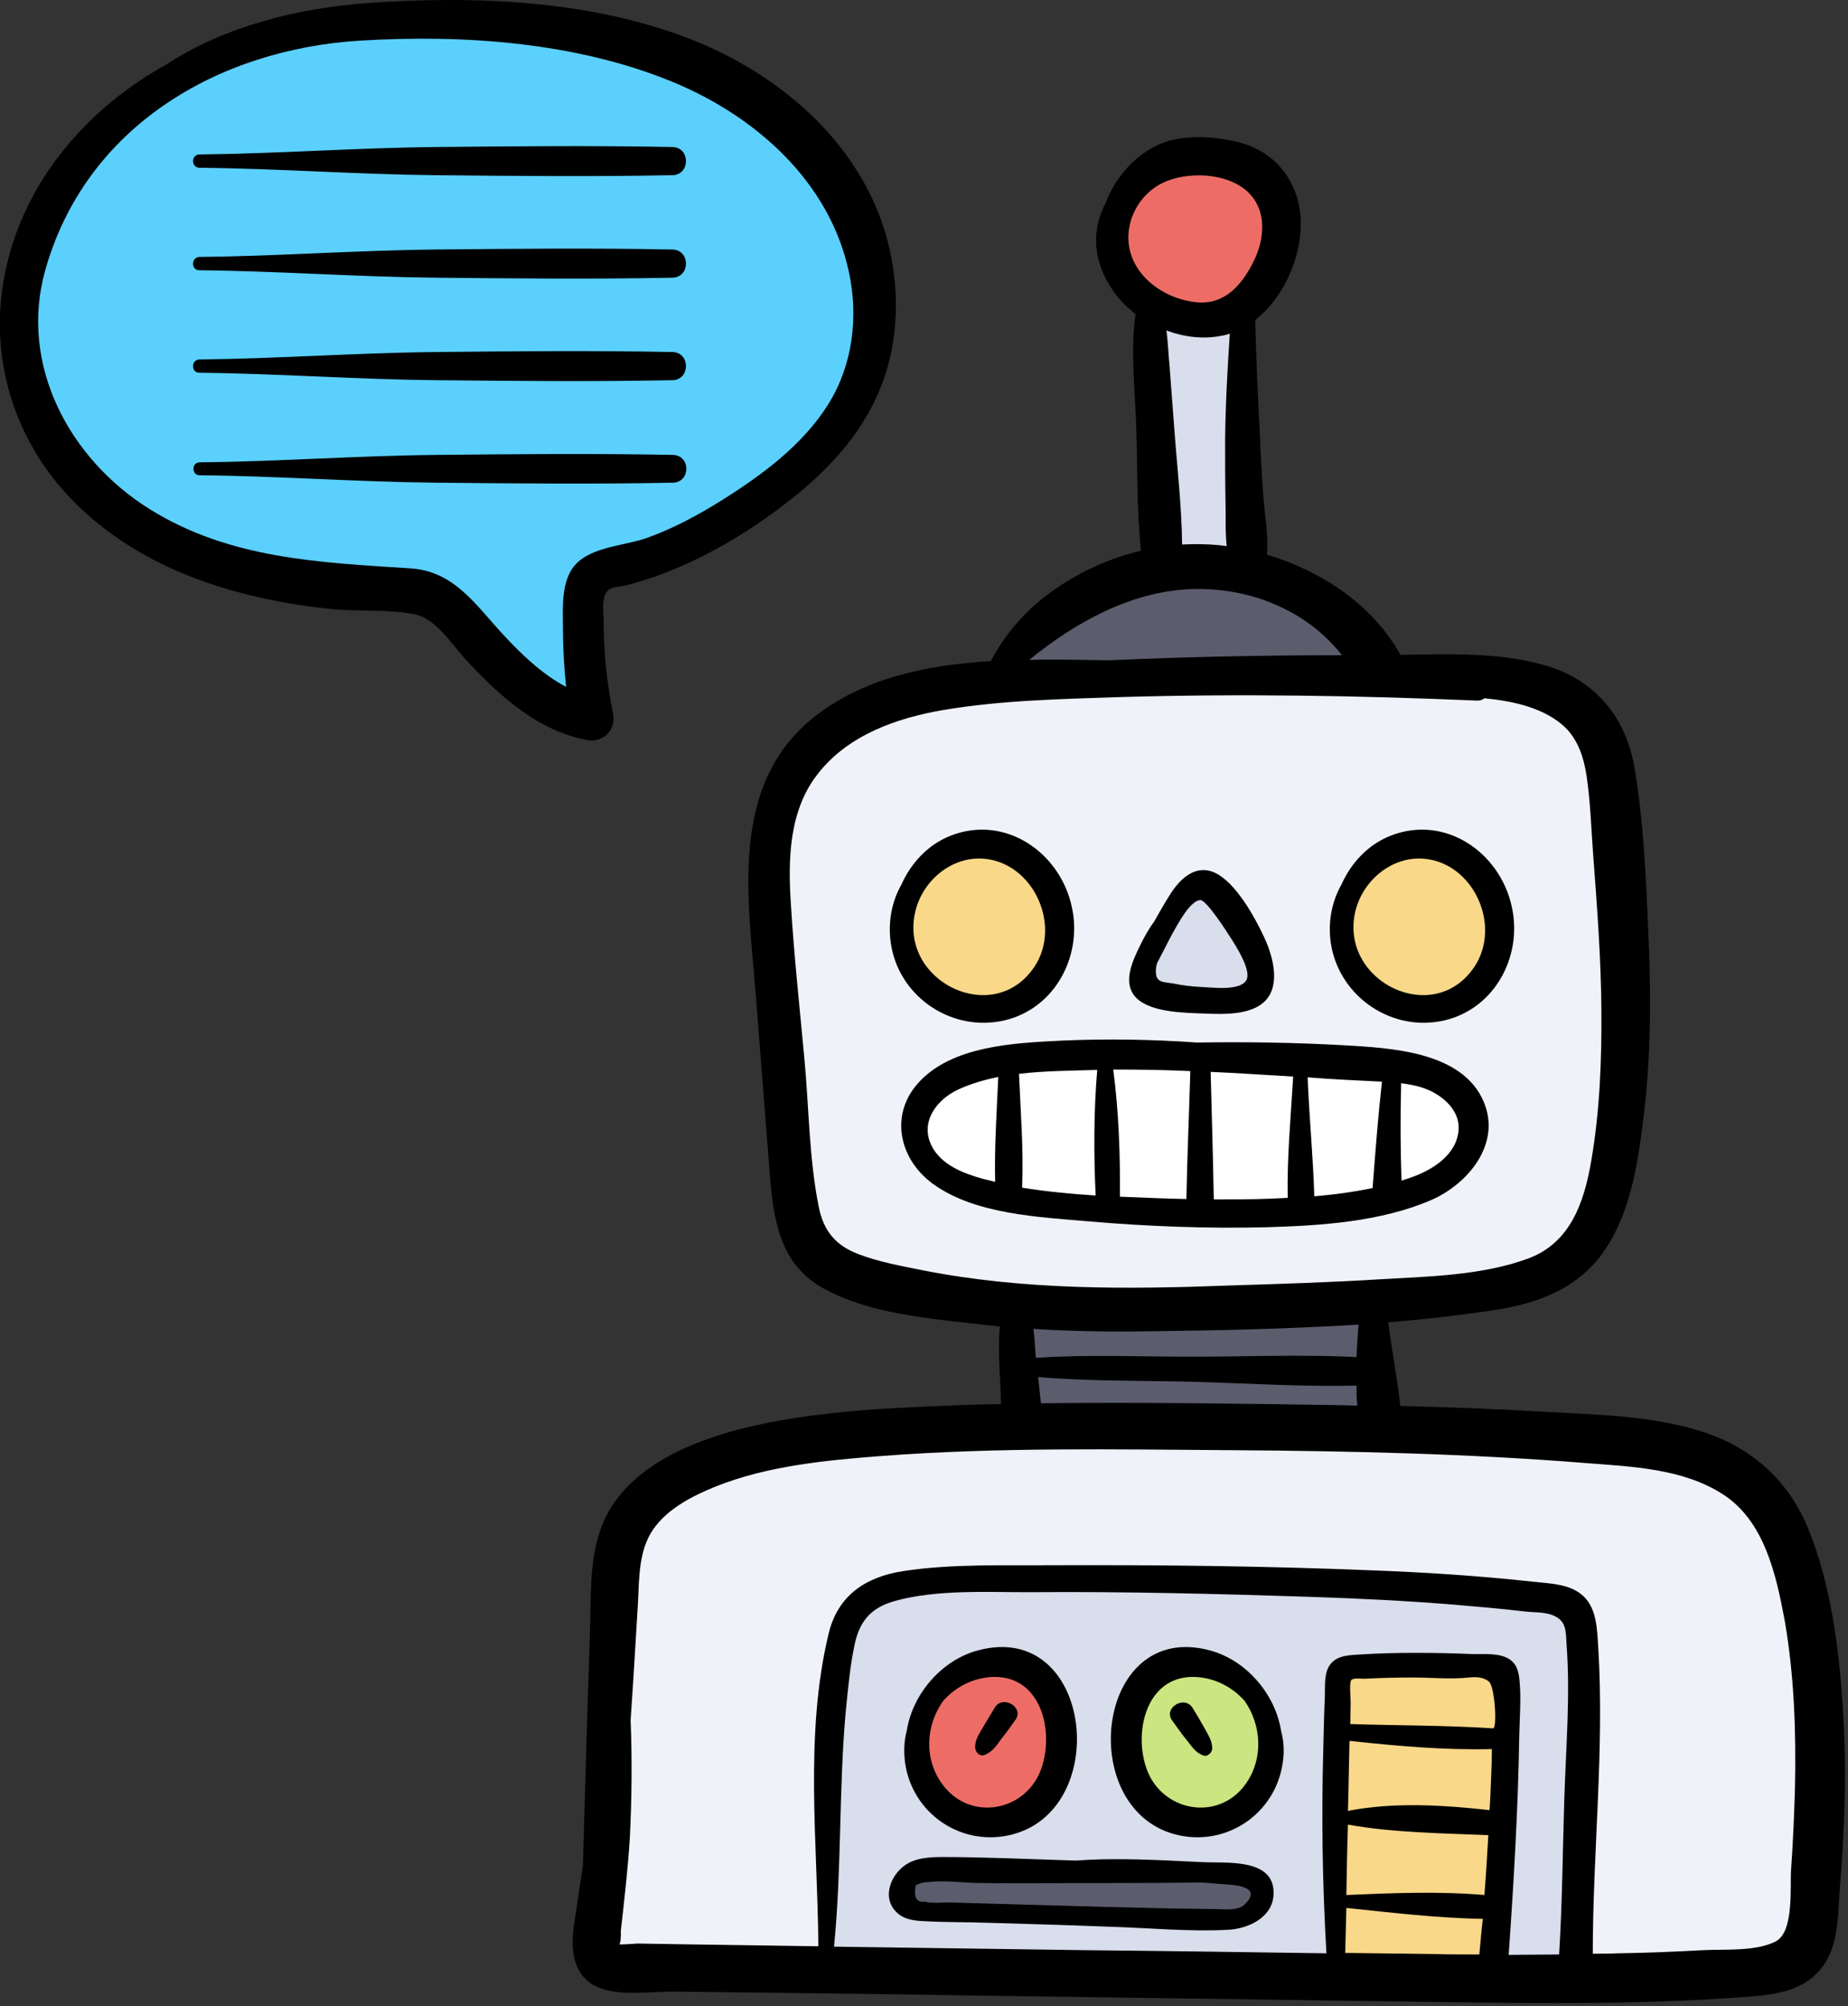<svg width="92.136" height="100" enable-background="new 0 0 512.006 512.006" version="1.1" viewBox="0 0 92.136 100" xmlns="http://www.w3.org/2000/svg">
 <rect x="0" y="0" width="92.136" height="100" fill="#333333" stroke="none"/>
 <g transform="matrix(.195 0 0 .195 -3.932 3.3311e-5)" stroke-width="5.12">
  <path d="m123.3 5.38c-12.2 0.7-23.3 2.2-35.1 5.6s-21.4 9.5-31.1 16.9c-13.5 10.3-23.8 23.4-28 40.2-4 16.3-1.8 32.1 6 46.9 6 11.4 17.1 19.1 28.4 24.5 12.5 5.9 28.8 8.5 42.5 9.5 6.4 0.5 12.8 0.6 19.2 0.9 2.5 0.1 7.7-0.7 10 0.4 2.2 1 4.3 5.9 5.7 7.5 4 4.8 8.2 9.5 12.9 13.6 2.9 2.6 5.7 4.8 9.1 6.7 1 0.6 2.1 0.8 2.9 1.6 3.4-9.1 3.1-19.3 3.8-28.8 0.2-2.5-0.1-4.4 1.7-5.9 2.1-1.7 8.6-2.4 11.2-3.3 26.4-9.2 55.8-27.3 59.2-58 2.7-24-13.7-45.1-31.7-59-23.1-17.7-52.1-23.7-80.7-20.3" fill="#5bd0fc" stroke-width="26.215"/>
  <g fill="#f0f2fa" stroke-width="5.12">
   <path d="m337.3 171.98c-13.6 0.3-27.3-1-41-1.1-7.7 0-15.2 0.6-22.9 1.1-7.2 0.4-14.7-0.2-21.8 1.5-10.7 2.6-20.8 8.4-25.5 18.5-5.7 12-7 22.8-7.4 36-0.8 26.3 0.7 52 7.2 77.6 2.2 8.7 5.8 14.5 13.8 19 10.3 5.7 22.9 7.2 34.3 8.7 29.7 4.1 60.1 1.7 90 0.3 10.2-0.5 20-2.4 30-4.6 6.8-1.5 14.5-2.6 20.9-5.7 14.3-6.9 17.9-24.3 18.6-38.8 1-21.4 1.3-43.7 0-65-0.6-9.7-1-20.8-3.4-30.2-1.8-7.2-6.6-11.3-13.4-14-11.9-4.7-25.4-5.9-38.1-6.9-7.4-0.5-14.6-1-22.1-1-7.2 0.1-15.2-0.6-19.2 4.6z"/>
   <path d="m334.1 366.38c-34.1-5-68.8-1.6-103 1-12.8 1-25.8 2.8-37.6 8.2-12.5 5.7-18.4 20.5-19.7 33.4-1.3 13.7-1.6 28.2-1.8 42-0.1 11-0.9 22.5 0.3 33.5 0.5 4.1 0.7 14.2 3.4 17.8 4.7 6.1 23.1 3.6 28.8 3.1 28.3-2.4 56.8-1.5 85.1-1.4 27.4 0.1 54.9-3.7 82.2-1.4 4 0.3 8 0.7 11.9 1.1 9.2 0.8 18.4 0.9 27.6 0.3 10.5-0.7 22.2-1.3 32.7-0.4 8.7 0.7 16.2 1.5 25-0.8 3.1-0.8 6.7-0.8 9.5-2.2 10.1-5.2 7.5-14.3 7-23.3-0.7-12.9-2.9-25.6-3.8-38.5-0.9-13.3-2.2-27.4-5.2-40.5-2.6-11.5-9-19.4-19.6-24.4-14.5-6.9-32.4-8.6-48.2-10-24.2-2-47.9 1.9-74.6 2.5z"/>
  </g>
  <path d="m232 491.98c-0.2-7.5-0.8-14.4 0-21.9 0.8-8 1.7-16 2.3-24.1 0.5-6.3 0.8-12.7 1.7-19 1-6.5 0.7-13.3 6.1-18 4.2-3.7 10.9-6.2 16.5-6 4.5 0.2 8.8 2.2 13.3 2.8 7.8 1 16.1 0.2 24 0 24.8-0.8 49.7-1.5 74.5-0.4 13.9 0.6 27.8 0.5 41.6 2.1 4 0.5 9.9-0.5 12.5 3 5.8 7.7 1.7 20.5 0.9 29-1.7 18.8-1.1 37.8-1.1 56.7 0 5.5 1.2 7.6-4.8 8-24.6 1.5-49.7 0.8-74.3 0-36.3-1.2-72.8 2.9-108.9-2.5-6.4-1-4.1-3.9-4.3-9.7z" fill="#d8deec" stroke-width="26.215"/>
  <path d="m279.8 333.28c-0.3 5.8 0.8 11.5 1 17.2 0.2 3.9-1.6 12.2 0.5 15.8 1.9 3.2 4.4 1.9 7.5 1.5 21.9-2.8 43.9-2.1 65.9-2.7 3.8-0.1 7.6-0.8 11.5-0.7 1.1 0 6 1.1 6.9 0.3 0.8-0.7 0.3-2.8 0.3-3.7 0.1-5.9-0.8-11.8-1.6-17.7-0.5-4-0.5-8-0.5-12-12.5 1.7-25.3 1.7-37.9 2.4-17.7 0.9-35.5 1.4-53.6-0.4z" fill="#5b5d6d" stroke-width="26.215"/>
  <path d="m313.9 84.58c-0.6 19.6 1.2 39.9 4 59.3 5.1-3 16.1-4.5 21.7-2.2 1.2-15.1-3.8-30.2-2.4-45.4 0.4-4.6 1.8-9.6 0.3-14.1-7.5 0.2-14.5 1.5-23.6 2.4z" fill="#d8deec" stroke-width="26.215"/>
  <path d="m325.4 39.28c-4.6-1.5-11.1 5.1-13.9 8.4-4.7 5.6-5.8 9.7-5 16.7 1.3 10.6 9.8 15.9 20 16.3 11.4 0.5 18.4-5.8 22-16.5 1.7-5 1.6-11.4-1.5-15.9-2.3-3.4-6.2-4.1-9.6-6-2.6-1.4-5.6-4.8-12-3z" fill="#ed6d66" stroke-width="26.215"/>
  <g fill="#f9d889" stroke-width="5.12">
   <path d="m263.4 217.98c-10.5 6.4-16.3 21-9.3 31.8 5.2 8.1 15.8 12.8 25.1 8.3 9.8-4.8 12.8-18 10.7-27.9-2.6-11.7-17.3-21.6-26.5-12.2z"/>
   <path d="m376.6 218.38c-11.3 5-13.6 19.6-8.5 30 4.2 8.6 13.5 10.5 22.2 8.3 9.6-2.4 13.4-11.8 13.8-21.2 0.2-4.8-0.3-9.7-3.3-13.6-4.1-5.6-13.8-8.9-24.2-3.5z"/>
  </g>
  <path d="m324.4 227.08c-4.9 3.9-7.9 12.2-10.5 17.6-1.3 2.7-3.2 5.8-3.1 8.9 5.3 2.5 12.9 0.8 18.6 1.1 3.4 0.2 7.4 1.5 10.6-0.1 4.9-2.3 0.1-9.2-1.7-13.5-1.6-3.9-3.8-6.5-5.9-9.9-0.9-1.7-1-4.9-8-4.1z" fill="#d8deec" stroke-width="26.215"/>
  <path d="m354.3 272.38c-15.7-4.6-32-2.8-48.2-2.8-12.2 0-27-1.9-38.7 2-3.8 1.3-9.9 4.7-11.8 8.6s-0.6 11 0.8 14.9c5.2 13.9 27.1 12.3 39.2 13.2 13.1 0.9 26 1.8 39.1 1.7 11.8 0 23.4-2.6 35.1-3.5 5.6-0.4 12.5 0 17.4-2.8 5-2.9 8.9-9.4 9.1-15.3 0.3-5.9-4.8-12.3-9.8-14.9-5.3-2.8-11.1-3.2-17-3.7-5-0.5-9.9-1.1-14.9-0.3-2.9 0.4-5.9 1.9-8.8 1.2" fill="#fff" stroke-width="26.215"/>
  <path d="m265.5 427.08c-2.8 0.7-5.4 5.4-7 7.8-3.7 5.9-5.5 11-3.7 17.7 3.5 12.6 16.4 19.5 28.3 12.8 9.2-5.2 10.6-21.4 7.3-30-1.7-4.6-4.5-9.3-9.6-10.8-4.6-1.4-10.4 1.8-15.3 2.5z" fill="#ed6d66" stroke-width="26.215"/>
  <path d="m315.6 429.18c-11.8 6.9-10.6 28.9 0.4 36.3 7.3 5 18.5 1.1 23.9-5.1 5.3-6 7.3-18.1 3.3-24.9-2.1-3.6-4.5-5.2-8.2-7.1-6.5-3.4-10.5-3.1-19.4 0.8z" fill="#cbe580" stroke-width="26.215"/>
  <path d="m364.1 428.08c0 15.8-0.8 31.5-1.4 47.3-0.2 4.9 0.2 9.8 0.4 14.7 0.3 5-0.8 11.3 0.8 16.1 10.9 0.1 24.7 3 35.5-0.4 2-0.6 1.7 0 2.7-1.5 0.9-1.3 0.2-7.2 0.2-8.1 0.1-4.7 0.6-9.4 0.9-14.1 1.1-18.5 1.4-37.2 1.6-55.7-11.4-0.8-23 1.7-40.7 1.7z" fill="#f9d889" stroke-width="26.215"/>
  <g fill="#5b5d6d" stroke-width="5.12">
   <path d="m340.7 482.78c-0.3-5.4-10.1-4.8-13.6-4.9-8.8-0.3-17.5-0.1-26.3-0.7-14.2-0.9-28.9-0.4-43.1 0.7-4.3 0.3-10.3 5.4-4.8 9.4 2.1 1.6 9.1 1.1 11.7 1.5 4.4 0.7 8.8 1 13.2 1.3 16.3 1 31.7 1.3 47.9-0.8 4.3-0.4 21.2 1.1 15-6.5z"/>
   <path d="m277.6 170.48c-0.6 0.9-1.1 1.8-1.8 2.6 2-4.6 7.9-9.1 11.8-12.1 5.8-4.4 13.1-8.6 20-11 12.2-4.2 25.4-4.2 38.1-2.1 5.1 0.8 8.9 2.5 13.4 5 3.4 1.9 6.3 2.6 9.1 5.4 3.5 3.6 9.7 11.7 6.4 16.9-2.7-0.1-5.4-0.7-8.1-0.7-11.6-0.2-23.1 0.6-34.7 0.3-10.9-0.3-21 0.2-31.9 1.5-5.6 0.7-15.3 3.2-20.6 0.3"/>
  </g>
  <g stroke-width="5.12">
   <path d="m71.102 42.88c20.2 0.2 40.3 1.7 60.5 1.9s40.4 0.4 60.5 0c4.6-0.1 4.6-7.1 0-7.2-20.2-0.4-40.4-0.2-60.5 0-20.2 0.2-40.4 1.7-60.5 1.9-2.1 0.1-2.1 3.3 0 3.4z"/>
   <path d="m71.102 69.08c20.2 0.2 40.3 1.7 60.5 1.9s40.4 0.4 60.5 0c4.6-0.1 4.6-7.1 0-7.2-20.2-0.4-40.4-0.2-60.5 0-20.2 0.2-40.4 1.7-60.5 1.9-2.1 0.1-2.1 3.4 0 3.4z"/>
   <path d="m275.7 261.08c13.7-2.4 21.4-16.3 18.5-29.3-3-13.9-17-23.6-30.9-18.2-5.9 2.3-10.2 7-12.7 12.6-2.5 4.4-3.4 9.6-2.7 14.7 1.8 13.3 14.6 22.5 27.8 20.2zm-21.6-27.7c1.7-8 9.1-14.5 17.5-13.9 12.8 1 20.1 17.1 13 27.7-10.4 15.4-34.3 3.8-30.5-13.8z"/>
   <path d="m388.2 261.08c13.7-2.4 21.4-16.3 18.5-29.3-3-13.9-17-23.6-30.9-18.2-5.9 2.3-10.2 7-12.7 12.6-2.5 4.4-3.4 9.6-2.7 14.7 1.9 13.3 14.7 22.5 27.8 20.2zm-21.6-27.7c1.7-8 9.1-14.5 17.5-13.9 12.8 1 20.1 17.1 13 27.7-10.4 15.4-34.2 3.8-30.5-13.8z"/>
   <path d="m328.3 259.08c5 0.2 13 0.5 16.2-4.3 2.9-4.3 0.8-11.2-1.2-15.4-2.4-5.1-7.2-13.8-12.5-16.3-5-2.3-9 1.6-11.5 5.6-1.4 2.2-2.7 4.5-4 6.8-1.3 1.8-2.4 3.7-3.4 5.7-2 4.1-5.1 10.1-1.1 14 3.9 3.7 12.5 3.7 17.5 3.9zm-12.2-13.1c1.3-2.4 2.5-4.9 3.8-7.3 1.1-1.9 4.5-8.6 7.2-8.6 1.6 0 7 8.5 7.7 9.6 1.2 1.9 5.5 8.4 4 10.9-1.7 2.8-8.8 1.8-11.4 1.7-2.5-0.1-4.9-0.4-7.3-0.9-2.4-0.4-4.5-0.1-4.4-3.2 0-0.7 0.1-1.5 0.4-2.2z"/>
   <path d="m344.3 313.68c13.7-0.4 28.9-1.4 41.7-6.9 9.5-4.1 18.1-14.4 13.5-25.2-5.5-12.9-23.9-13.7-35.7-14.4-12.5-0.7-25.1-0.9-37.6-0.7-11.4-0.8-22.9-1-34.3-0.5-12.1 0.6-28.6 1.2-37.2 11.1-7.2 8.3-4.4 19.5 4.1 25.6 10.7 7.7 26.9 8.4 39.6 9.5 15.1 1.3 30.6 1.9 45.9 1.5zm-69.7-11.6c-1.1-0.3-2.2-0.5-3.3-0.8-4.9-1.4-10.4-3.5-12.9-8.3-3.2-6.3 1.4-12.1 7-14.6 3.1-1.4 6.5-2.4 10-3.1-0.4 8.9-1 17.9-0.8 26.8zm25.7 3.5c-6.3-0.4-12.6-1-18.8-2v-0.1c0.4-9.6-0.4-19.4-0.8-29 6.7-0.8 13.7-0.8 20-1-0.9 10.6-0.9 21.5-0.4 32.1zm23.2 0.9c-4.9-0.1-9.7-0.3-14.6-0.5-0.8 0-1.6-0.1-2.4-0.1 0.1-10.8-0.3-21.8-1.7-32.5 6.6 0 13.2 0.1 19.7 0.4-0.3 10.9-0.8 21.8-1 32.7zm54.9-29.6c2.3 0.3 4.5 0.7 6.7 1.6 4.1 1.7 8.3 5.4 8 10.2-0.4 6.5-6.7 10.4-12.2 12.3-0.8 0.3-1.6 0.5-2.4 0.8-0.3-8.3-0.3-16.6-0.1-24.9zm-4.9-0.4c-1 9-1.7 18.1-2.4 27.2-4.9 1-9.9 1.7-14.9 2.1-0.3-10.1-1.3-20.2-1.7-30.4 6.3 0.5 12.7 0.8 19 1.1zm-43.8-2.5c7 0.3 14.1 0.8 21.1 1.2-0.6 10.3-1.6 20.7-1.4 31-1.4 0.1-2.7 0.1-4.1 0.2-4.9 0.2-9.9 0.2-14.8 0.2-0.2-10.8-0.5-21.7-0.8-32.6z"/>
   <path d="m277.8 469.18c27.1-5.5 22-55.4-7.7-47.3-9.2 2.5-16.6 11.1-18.1 20.5-0.7 2.6-0.8 5.4-0.4 8.4 1.9 12.5 13.7 20.9 26.2 18.4zm-16.5-34.4c3-3.4 7.2-5.7 12-6.1 12.7-1 16.5 13.2 13.2 23.1-3.7 11.2-18.2 14.1-25.4 4.3-4.8-6.6-4.2-15.1 0.2-21.3z"/>
   <path d="m271.9 448.58c2-0.8 3-2.3 4.2-4 1.3-1.6 2.5-3.3 3.7-5 2.3-3.1-3.2-6.5-5.3-3.1-1 1.7-2 3.3-3 5-0.9 1.6-2.1 3.2-2 5.2 0 1.2 1.2 2.4 2.4 1.9z"/>
   <path d="m329.6 421.88c-29.7-8.1-34.8 41.8-7.7 47.3 12.5 2.5 24.3-5.9 26.2-18.4 0.5-3 0.3-5.8-0.4-8.4-1.5-9.4-8.9-18-18.1-20.5zm9 34.2c-7.1 9.8-21.7 6.9-25.4-4.3-3.3-9.9 0.5-24.1 13.2-23.1 4.8 0.4 9 2.7 12 6.1 4.3 6.2 4.9 14.7 0.2 21.3z"/>
   <path d="m325.1 436.58c-2.1-3.4-7.5 0-5.3 3.1 1.2 1.7 2.4 3.4 3.7 5s2.2 3.2 4.2 4c1.2 0.5 2.4-0.7 2.4-1.8 0-2-1.1-3.5-2-5.2-1-1.8-2-3.5-3-5.1z"/>
   <path d="m327.6 475.98c-10.7-0.5-21.6-1.2-32.3-0.4-6-0.2-12-0.4-17.9-0.6-4.6-0.1-9.3-0.3-14-0.3-3.5 0-7.5-0.2-10.7 1.4-4.6 2.3-7.5 9-3.1 12.9 2 1.8 4.6 2 7.2 2.1 5.3 0.3 10.7 0.2 16 0.4 10.3 0.3 20.7 0.6 31 1 10 0.3 20.2 1.3 30.1 0.8 5.4-0.2 12-3.2 11.9-9.6-0.1-8.8-12.3-7.4-18.2-7.7zm10.7 10.9c-1.7 1.6-5.4 1.1-7.5 1.1-18-0.2-36-0.8-54.1-1.3-4.7-0.1-9.3-0.3-14-0.4-1.6 0-4.5 0.3-6-0.2-2.2 0.3-3-1.1-2.4-4.2 1-0.5 2-0.8 3.1-0.8 3.9-0.5 8.1 0.1 12 0.2 4.7 0.1 9.3 0.1 14 0.1 14.7-0.1 29.4 0 44.1-0.2 2.1 0.2 4.2 0.3 6.2 0.5 1.2 0.1 9.8 0.3 4.6 5.2z"/>
   <path d="m176.9 182.28c-1.6-7.8-2.4-15.7-2.4-23.6 0-2.5-0.7-6.5 1.4-8 1-0.7 3.4-0.8 4.6-1.1 2.2-0.6 4.4-1.3 6.6-2 12.2-4.3 23.6-10.9 33.8-18.8 10.1-7.7 19-16.9 24-28.7 4.8-11.3 5.4-24 2.8-36-5.4-24.8-25.4-43.2-48.1-52.9-26.3-11.1-57.2-12.4-85.4-10.4-17.9 1.3-36.5 5.9-51.5 15.7-19.2 10.6-34.8 28-40.4 49.6-5.9 22.5 0.4 45.7 16.8 62.2 17.4 17.5 41.7 24.9 65.8 27.4 6.9 0.7 14.3 0 21.1 1.3 5.7 1 9.8 8 13.6 12 8.5 9.1 18.1 17.8 30.7 20.2 4.1 0.7 7.5-2.6 6.6-6.9zm-12.8-21.6c0 5 0.3 9.9 0.8 14.9-6.2-3.3-11.4-8.3-16.3-13.6-6.9-7.5-12.4-16-23.5-16.7-23.2-1.5-46.2-2.4-66.6-15.1-20.6-12.8-33.5-36.9-26.8-61 10.3-36.8 44.2-56.6 80.6-58.8 26.4-1.6 55.1 0.4 79.7 10.5 21.2 8.7 40.2 25.4 45.2 48.6 2.5 11.5 1 23.9-5.3 33.9-6.5 10.4-17 18.1-27.2 24.5-5.9 3.7-12.2 7.1-18.8 9.5-5.4 2-12.8 2.2-17.4 5.8-5.1 4-4.4 11.7-4.4 17.5z"/>
   <path d="m491.3 435.98c-1-14.9-3-30.7-8.6-44.7-5-12.6-14.3-21.1-27.2-25.3-13.3-4.3-28.2-4.4-42-5.2-11.7-0.7-23.5-1.1-35.3-1.4-0.8-7.2-2.2-14.3-3.1-21.4 8.9-0.7 17.7-1.7 26.4-3 11.7-1.7 22.4-5.5 29.2-15.8s8.5-23.5 9.9-35.5c1.7-15 1.7-30.3 1-45.4-0.6-13.9-1.2-28.2-3.5-41.9-2.2-13.2-10.3-22.8-23.2-26.4-11.7-3.3-24.5-2.8-36.7-2.6-6.9-12.6-20-21.4-34.1-25.6 0.4-4.8-0.5-9.8-0.9-14.5-0.4-5.3-0.7-10.6-0.9-15.9-0.5-9.9-1-19.8-1.2-29.6 9.1-7.1 13.9-21.4 10.6-31.6-2.2-6.9-7.4-11.8-14.4-13.7-6.6-1.8-15.9-2.3-22 1-5.8 3.1-10.2 8.4-12.5 14.5-1.9 3.6-2.8 7.7-2.2 12.2 0.5 3.6 2 7 4 9.9l0.6 0.9 0.1 0.1c0.2 0.3 0.4 0.5 0.6 0.8 1.4 1.6 2.9 3.1 4.6 4.4-1.4 9.4-0.1 19.9 0.2 29.3 0.3 10.3 0.1 20.9 1.2 31.2-6.1 1.4-12 3.8-17.4 6.9-9.3 5.4-16.1 12.1-21 21.3-16.4 1-32.6 4.3-45.3 14.4-21.8 17.4-16.7 46.5-14.8 70.9 1.2 15.3 2.4 30.7 3.6 46 0.9 11.6 2.6 23 13.8 29.1 11.6 6.4 26.7 7.6 39.6 9.1l5.4 0.6c-0.6 6.4 0.2 13.5 0.3 19.8-4.4 0.1-8.8 0.2-13.3 0.4-17.6 0.7-35.9 1.6-53 5.9-14.5 3.7-31.3 11-36.3 26.4-2.7 8.1-2.2 17.3-2.5 25.7-0.3 9.4-0.6 18.9-0.9 28.3-0.3 10.4-0.6 20.8-0.9 31.3-0.7 4.9-1.5 9.8-2.2 14.7-0.9 5.7-0.8 12.5 4.9 15.8 5.6 3.2 14.6 1.6 20.8 1.7 8.7 0.1 17.5 0.2 26.2 0.3 16.8 0.2 33.6 0.4 50.4 0.7 33.6 0.5 67.1 0.9 100.7 1.4 32.7 0.4 65.8 1.4 98.4-1.2 5.8-0.5 12-1.5 16.3-5.9 5.5-5.5 5.3-13.6 5.8-20.8 1.3-15.8 1.9-31.7 0.8-47.6zm-182.6-374.2c-0.4-5.3 2.2-10.6 6.5-13.7 6.5-4.8 20-4.5 25.2 2.3 3.7 4.7 2.8 11.4 0.3 16.4-2.9 5.9-7.3 11.1-14.4 10.5-8.2-0.7-16.9-6.6-17.6-15.5zm24.8 66.5c0.1 3.7-0.1 7.6 0.3 11.3-2.8-0.4-5.7-0.5-8.4-0.5-1 0-2 0.1-3 0.1-0.1-9.9-1.3-19.9-2-29.7-0.4-5.3-0.8-10.5-1.2-15.8-0.3-3.1-0.4-6.2-0.8-9.2 4.6 1.7 9.5 2.3 14.3 1.3 0.7-0.1 1.3-0.3 1.9-0.5-0.6 9-1.1 18-1.2 27.1 0 5.4 0 10.6 0.1 15.9zm-8.8 22.3c8.6-0.3 17.2 1.5 24.8 5.5 5.7 3 10.1 6.8 13.8 11.4-19.9 0-39.8 0.4-59.7 1.3-6.6-0.1-13.4-0.3-20.3-0.1 11.9-9.7 26.1-17.5 41.4-18.1zm-68.7 174.1c-5.4-1.1-11.1-2.1-16.3-4.1-5.9-2.2-9-6-10.2-12.1-2.5-12.4-2.5-25.6-3.7-38.2-1.2-12.9-2.6-25.9-3.4-38.8-0.8-11.7-0.6-24.6 7.2-34.1 7.7-9.6 20-13.9 31.8-15.9 14.8-2.5 30.2-2.8 45.1-3.3 30.5-0.9 60.9-0.4 91.4 0.9 0.8 0 1.3-0.2 1.8-0.6 7 0.7 14.3 2.2 19.7 6.6 4 3.3 5.6 8.1 6.4 13.1 1 6.7 1.2 13.6 1.7 20.3 1 13.2 2 26.4 2.1 39.6 0.1 12.9-0.4 26-2.6 38.7-1.8 10.5-5.3 20.9-16.1 24.9-11.6 4.3-25.3 4.6-37.6 5.3-12.9 0.8-25.8 1.2-38.7 1.6-26.3 1-52.8 1.2-78.6-3.9zm111 22.2c-14-0.7-28.2-0.1-42.2-0.1-13.2 0-26.6-0.6-39.8 0.3v-0.1c-0.2-2.4-0.3-4.9-0.6-7.3 9.9 0.6 19.8 0.8 29.7 0.6 17.7-0.2 35.6-0.6 53.4-1.7-0.2 2.8-0.4 5.6-0.5 8.3zm0.2 12.4c-1.3 0-2.5-0.1-3.8-0.1-25.7-0.4-51.4-0.8-77.1-0.5-0.2-2.2-0.5-4.5-0.7-6.7 13 1.1 26.3 0.9 39.3 1.2 14 0.4 28.1 1.3 42.1 1 0 1.7 0 3.4 0.2 5.1zm31.2 140.3c-3.4 0-6.9 0-10.3-0.1l-24-0.3c0.1-3.8 0.2-7.6 0.3-11.5 11.6 1.2 23.2 2.6 34.9 2.8-0.4 3.1-0.6 6.1-0.9 9.1zm1.3-15.2c-11.7-1-23.6-0.5-35.3 0 0.1-6 0.2-12 0.4-18 11.7 2.1 24 2.2 35.9 2.7-0.3 5.1-0.6 10.2-1 15.3zm1.7-29.7c-0.1 2.7-0.2 5.3-0.4 8-11.8-1.3-24.5-2.1-36.2 0.2 0-1.3 0.1-2.5 0.1-3.8l0.3-14.1c12 1.3 24.3 2.4 36.4 2.1 0 2.5-0.1 5.1-0.2 7.6zm0.5-12.9c-12.1-0.8-24.4-0.7-36.5-1.1 0-1.8 0.1-3.6 0.1-5.4 0-1.1-0.4-5.4 0.2-5.9 0.8-0.6 2.6-0.2 3.6-0.3 4-0.2 8-0.3 12.1-0.3 4.8 0 9.6 0.5 14.4 0 1.8-0.2 3.8-0.1 5.1 1.1 1.5 1.4 2.1 12 1 11.9zm18.2 18.7c-0.4 13-0.5 26.1-1.3 39.1-4.3 0-8.6 0.1-12.9 0.1 1.3-18.6 2.4-37.2 2.7-55.9 0.1-4.6 0.5-9.4 0.1-13.9-0.2-2.2-0.5-4.3-2.5-5.7-2.6-1.8-6.9-1.3-9.8-1.4-4.7-0.2-9.4-0.3-14.1-0.3s-9.4 0.1-14.1 0.4c-2.7 0.2-5.9 0.1-7.8 2.4-1.8 2.2-1.4 5.6-1.5 8.2-0.2 4.6-0.3 9.2-0.4 13.8-0.5 17.3-0.2 34.7 0.8 52-20.6-0.3-41.1-0.6-61.7-0.8-21.4-0.3-42.8-0.6-64.2-0.9 2-20 1.2-40.1 3-60.1 0.6-5.9 1.1-11.9 2.4-17.7 1.4-5.9 4.5-9 10.3-10.6 10.7-2.9 23-2.2 34-2.2 24.1-0.2 48.3 0.4 72.4 1.2 12.2 0.4 24.4 1 36.6 2 5.9 0.5 11.8 1 17.7 1.7 2.4 0.3 5.2 0.1 7.4 1 3.5 1.4 3.3 4.1 3.5 7.5 1 13.1-0.2 26.7-0.6 40.1zm59-3.6c-0.2 7-0.5 14-1 21-0.3 4.6 0.8 16-4 18.4-5.2 2.6-13 1.9-18.6 2.2-7.3 0.4-14.5 0.7-21.8 0.8-2.1 0.1-4.2 0.1-6.3 0.1 0-26 3-52.3 1.4-78.3-0.3-4.4-0.3-9.7-3.7-13s-8.7-3.3-13.1-3.8c-13.8-1.5-27.6-2.4-41.4-2.9-27-1.1-54.2-1.4-81.2-1.3-12.6 0.1-25.8-0.4-38.3 1.5-9.7 1.5-16.8 6.3-19.1 16.1-6.2 25.9-2.8 53.3-2.6 79.8-11.4-0.2-22.7-0.3-34.1-0.5-4-0.1-8.1-0.1-12.1-0.2-0.5 0-3.4 0.3-4.7 0.2 0.5-0.5 0.4-3.1 0.4-3.5 0.9-7.9 1.8-15.8 2.3-23.7 0.5-10.1 0.6-20.1 0.2-30.1 0.7-10.1 1.3-20.3 1.9-30.4 0.3-6.2 0.2-13.1 3.9-18.4s10-8.5 15.9-10.9c13.3-5.3 28-6.7 42.2-7.8 30-2.3 60.2-1.7 90.2-1.5 30.1 0.2 60.3 0.9 90.3 3.3 11.6 0.9 24.5 1.4 34.6 7.8 10.9 6.8 13.9 20.8 16.1 32.6 2.4 13.9 2.9 28.3 2.6 42.5z"/>
   <path d="m71.102 95.28c20.2 0.2 40.3 1.7 60.5 1.9s40.4 0.4 60.5 0c4.6-0.1 4.6-7.1 0-7.2-20.2-0.4-40.4-0.2-60.5 0-20.2 0.2-40.4 1.7-60.5 1.9-2.1 0.1-2.1 3.4 0 3.4z"/>
   <path d="m192.2 116.28c-20.2-0.4-40.4-0.2-60.5 0-20.2 0.2-40.4 1.7-60.5 1.9-2.1 0-2.1 3.3 0 3.3 20.2 0.2 40.3 1.7 60.5 1.9s40.4 0.4 60.5 0c4.6-0.1 4.6-7 0-7.1z"/>
  </g>
 </g>
</svg>
